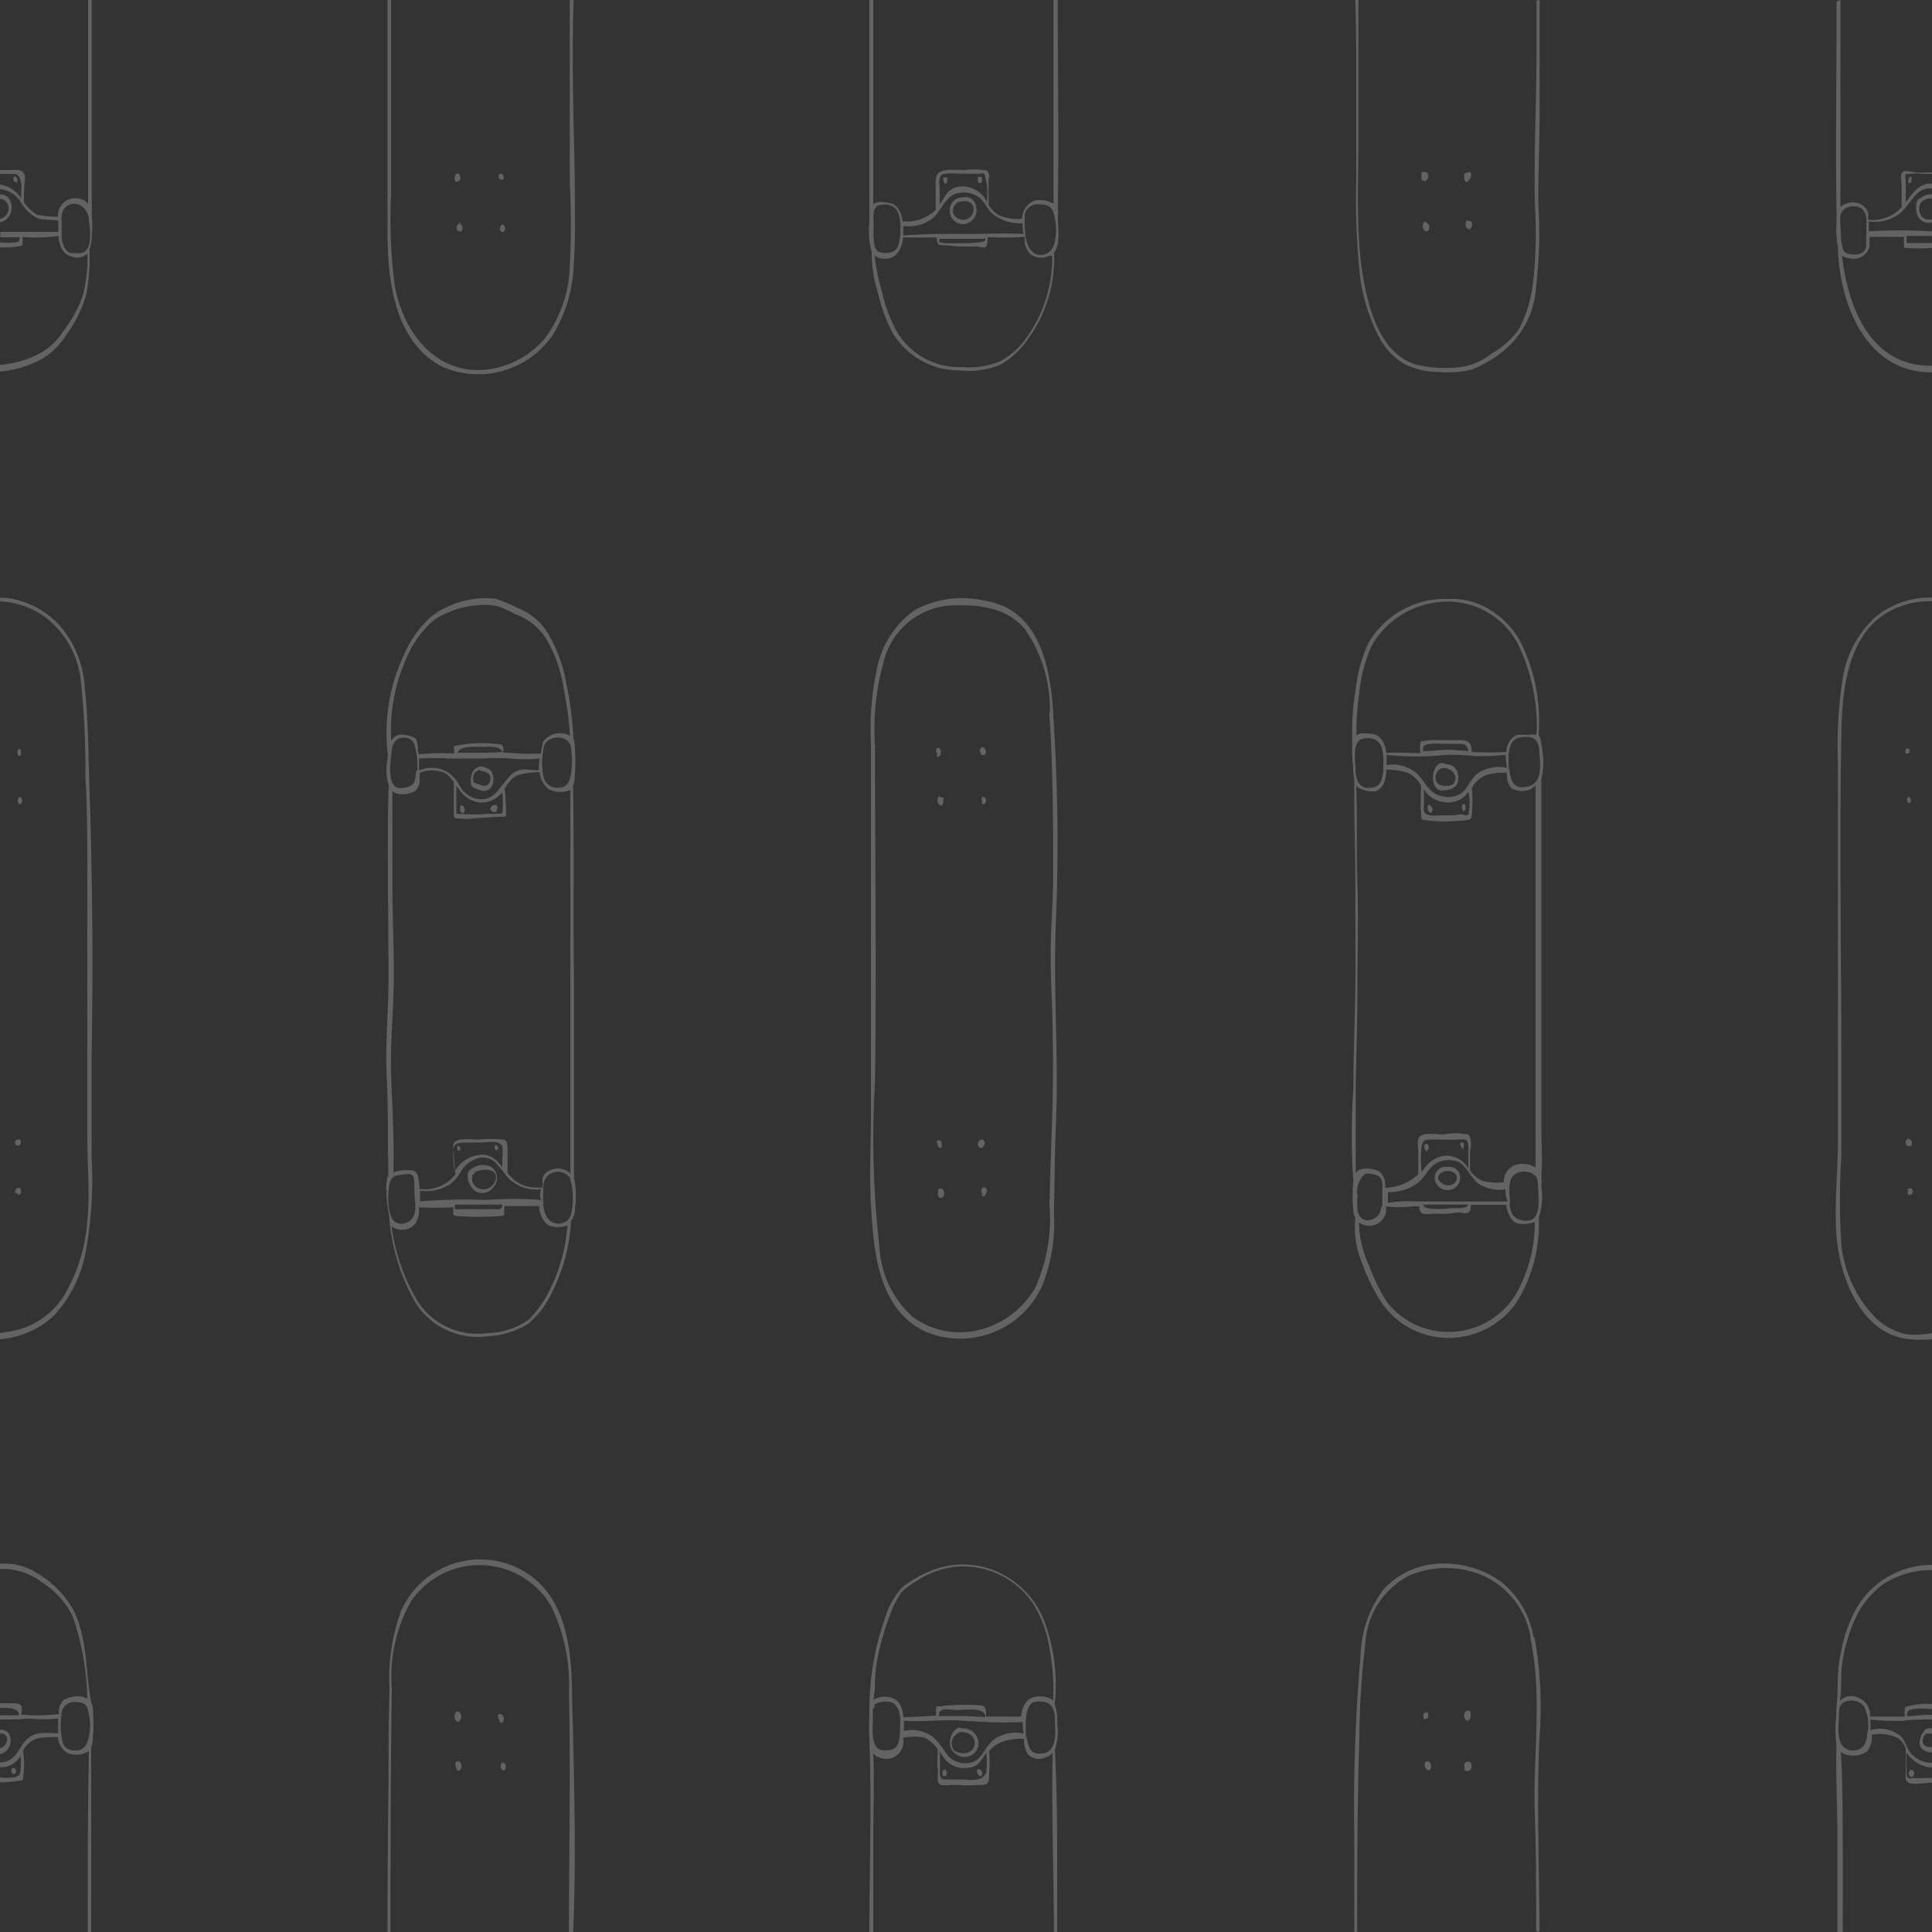 <svg xmlns="http://www.w3.org/2000/svg" viewBox="0 0 100 100"><rect x="0" y="0" width="100" height="100" fill="#333333" stroke="none"/><title>skateboards</title><g id="Layer_2" data-name="Layer 2"><g id="Layer_1-2" data-name="Layer 1"><path d="M95.11,100q0-2.23,0-4.47c0-1.72-.09-3.45-.06-5.16,0,0,0,0,0-.06a6.87,6.87,0,0,1,0-1.57,3.11,3.11,0,0,1,0-.32v0c.12-.94,0-1.87.22-2.8A7.68,7.68,0,0,1,96,83.4,4.54,4.54,0,0,1,99.79,81H100v.27h-.2a4.58,4.58,0,0,0-2.36.75A4.67,4.67,0,0,0,96,83.84a8.44,8.44,0,0,0-.66,2.37c-.08.61,0,1.23-.11,1.84a.78.78,0,0,1,.9-.2,1,1,0,0,1,.67,1h1.8a1.25,1.25,0,0,1,0-.43s0-.06,0-.06a3.8,3.8,0,0,1,1.4-.16v.25h-.26a3.75,3.75,0,0,0-.67,0c-.31.07-.38.11-.36.38.43,0,.86-.09,1.29-.07V89c-.5,0-1,0-1.5.07A12,12,0,0,1,96.81,89h0a5.23,5.23,0,0,1,0,.56,1.66,1.66,0,0,1,1.58.31c.23.24.28.58.48.84a1.46,1.46,0,0,0,1,.53H100v.25h0a1.7,1.7,0,0,1-1.21-.63l-.1-.15a5.86,5.86,0,0,0,0,.94v.18c0,.19.13.26.3.2a5.09,5.09,0,0,0,.55,0H100v.24h0c-.29,0-1,.13-1.21,0s-.14-.24-.15-.42c0-.45,0-.9,0-1.36a1.36,1.36,0,0,0-.36-.5,2.11,2.11,0,0,0-1.4-.2h0a1.19,1.19,0,0,1-.24.86,1.28,1.28,0,0,1-1,.19.57.57,0,0,1-.36-.19c.1,1.63.09,3.28.1,4.91s0,3,0,4.47ZM4.54,100c0-3.12,0-6.24.06-9.36l0,0a1.28,1.28,0,0,1-1.06.12A1,1,0,0,1,3,89.91c-.33,0-.68,0-1,.06a1.21,1.21,0,0,0-.81.65,4.58,4.58,0,0,1,0,1.43s0,.07,0,.08A5.26,5.26,0,0,1,0,92.25V92a2.59,2.59,0,0,0,.69,0c.36-.07.36-.18.38-.48a4.53,4.53,0,0,0,0-.64A1.18,1.18,0,0,1,0,91.47v-.25c.8,0,.9-.67,1.36-1.16s1.07-.34,1.65-.35c0-.27,0-.54,0-.76a.05.05,0,0,1,0,0,7.62,7.62,0,0,1-1.51,0C1,89,.55,89,.08,89H0v-.22H.07l.91,0c0-.41-.57-.39-1-.37v-.25l.69,0c.49,0,.49.14.43.59A10.53,10.53,0,0,0,3,88.73a.09.09,0,0,1,.06,0,.08.08,0,0,1,0,0A.83.83,0,0,1,3.29,88a1.43,1.43,0,0,1,1-.17.8.8,0,0,1,.23.1,14.06,14.06,0,0,0-.76-4.28,4.52,4.52,0,0,0-1.62-1.77A3.33,3.33,0,0,0,0,81.21v-.27a3.07,3.07,0,0,1,1.94.5,5.14,5.14,0,0,1,1.78,1.75c.83,1.5.69,3.29,1,4.93a.66.66,0,0,1,.08.26,9,9,0,0,1,0,1.64,1.23,1.23,0,0,1-.08.44v0c0,3.18,0,6.37,0,9.56Zm65.56,0c0-1.68,0-3.37,0-5a89.83,89.83,0,0,1,.32-9.28,6,6,0,0,1,1.18-3.44,4.13,4.13,0,0,1,3.08-1.35,5.06,5.06,0,0,1,3,.93,4.61,4.61,0,0,1,1.69,2.86.12.12,0,0,1,.07.1A20.61,20.61,0,0,1,79.68,90c-.08,1.77-.08,3.52-.05,5.29l.06,4.68h-.18c0-2.15,0-4.3-.08-6.46-.05-2.88.39-5.83-.21-8.67a.28.28,0,0,1,0-.13,4.28,4.28,0,0,0-2.49-3.17,4.88,4.88,0,0,0-3.77,0,4.24,4.24,0,0,0-2.3,3.63,41.57,41.57,0,0,0-.3,4.73c-.1,3.36-.12,6.73-.11,10.09ZM45,100c0-3.32.12-6.65,0-10A.15.15,0,0,1,45,90a9.81,9.81,0,0,1,0-1.21c0-.13,0-.27,0-.39v0a14.2,14.2,0,0,1,.8-4.62,4,4,0,0,1,.93-1.65,6.46,6.46,0,0,1,1.54-.86,4.38,4.38,0,0,1,3.61.21,4.6,4.6,0,0,1,2.28,2.74,9.32,9.32,0,0,1,.43,4,2.4,2.4,0,0,1,.13,1,3,3,0,0,1-.12,1.36v0c.17,3.15.11,6.33.12,9.49h-.17c0-3.16-.14-6.33-.06-9.48v.13a.86.86,0,0,1-.4.25.77.77,0,0,1-.91-.2A1.51,1.51,0,0,1,53,90l0,0a3.06,3.06,0,0,0-1.08.14,1.63,1.63,0,0,0-.72.49h0a7.46,7.46,0,0,1,0,1.16c0,.14,0,.4-.09.51s-.29.08-.41.09c-.34,0-.69.05-1,0l-.55,0a1.63,1.63,0,0,1-.44,0,.23.23,0,0,1-.12-.09c-.12-.16,0-.56-.05-.75s0-.64,0-1a1.74,1.74,0,0,0-.67-.6,2.68,2.68,0,0,0-1.13,0,.89.89,0,0,1-1.26,1,.42.42,0,0,1-.28-.22c.06,1.55,0,3.1,0,4.64s0,3.17,0,4.76Zm-24.94,0q0-3.81.05-7.62c0-1.66,0-3.31.05-5a10.07,10.07,0,0,1,.6-4,4.48,4.48,0,0,1,6-2.24c2.46,1.18,2.8,3.91,2.85,6.35a.12.12,0,0,1,0,.09c0,.85.05,1.7.06,2.54.07,3.25.14,6.52,0,9.77V100h-.22c0-4.13.09-8.25,0-12.38a.3.3,0,0,1,0-.1,9.22,9.22,0,0,0-.94-4.42,4.3,4.3,0,0,0-7.23-.23,8,8,0,0,0-1,4.54c-.06,4.19-.07,8.39-.07,12.59Zm28.59-9.34c0,.33,0,.67,0,1,0,.5.09.44.45.45h.65c.43,0,1.13.15,1.3-.39a3.93,3.93,0,0,0,0-1h0c-.31.47-.44.78-1.07.79a1.28,1.28,0,0,1-1.22-.67Zm50.26.94a.1.1,0,0,1,0,0c.18,0,.23.31.07.37s-.25-.23-.12-.32ZM49,91.72c0,.09,0,.21-.11.21s-.11-.09-.11-.15a.24.24,0,0,1,.07-.18.06.06,0,0,1,.09,0A.23.23,0,0,1,49,91.72Zm1.59.07h0a.24.24,0,0,1,0-.2.1.1,0,0,1,.12,0,.11.11,0,0,1,.09.07.23.23,0,0,1,0,.26.06.06,0,0,1-.07,0s0,0-.07,0l0-.06ZM.72,91.52c.05,0,.08,0,.09.08a.17.17,0,0,1,0,.17.16.16,0,0,1-.08.06c-.09,0-.13-.09-.14-.15s0-.19.13-.16Zm22.91,0a.24.24,0,0,1-.05-.14.5.5,0,0,1,0-.12s0-.1.1-.1a.21.21,0,0,1,.19.14c.05.1,0,.31-.1.34S23.65,91.62,23.63,91.54Zm2.54-.13a.16.16,0,0,1,0,.1s0,.16-.11.15-.19-.22-.12-.35a.11.11,0,0,1,.19,0A.19.19,0,0,1,26.17,91.41Zm47.6.1a.28.28,0,0,1,0-.25s0-.08.09-.08a.23.23,0,0,1,.21.21c0,.08,0,.26-.12.26a.18.18,0,0,1-.16-.13ZM76,91.18h0c.22,0,.24.43,0,.48s-.18-.09-.2-.19,0-.25.11-.28ZM52.93,89.13c-1,.06-2.1,0-3.15-.07s-2,.08-3,0a3,3,0,0,1,0,.53,1.81,1.81,0,0,1,1.62.41,8.11,8.11,0,0,1,.51.65,1.17,1.17,0,0,0,1.12.61c.8,0,.89-.85,1.45-1.25a1.94,1.94,0,0,1,1.5-.28A6,6,0,0,1,52.93,89.13Zm-3.2.34a.79.79,0,0,1,.88.54.7.7,0,0,1-.42.88.77.77,0,0,1-1-.48c-.09-.36.08-.93.52-1A.05.05,0,0,1,49.73,89.47Zm50.27.06v.2h-.08l-.18,0a.39.39,0,0,0-.11.06h0s0,.06,0,0a.5.5,0,0,0-.11.34c0,.26.32.33.53.29v.29c-.32,0-.7-.15-.69-.5a1,1,0,0,1,.22-.6c.07-.15.23-.14.39-.17Zm-100,0a.52.52,0,0,1,.44.18.72.72,0,0,1-.23,1,.48.48,0,0,1-.21.07v-.29H0c.29-.08.52-.47.25-.71A.3.3,0,0,0,0,89.73Zm53.1.32c.17.47.12,1,.86.91s.68-1.06.64-1.64c0-.34,0-.81-.42-1a1.3,1.3,0,0,0-.73,0C53,88.44,53.1,89.38,53.1,89.85Zm-3.42-.2a1.14,1.14,0,0,0-.3.23.59.59,0,0,0,0,.72.86.86,0,0,0,.75.1.52.52,0,0,0,.13-.89A.87.87,0,0,0,49.68,89.65Zm47-.05a2.25,2.25,0,0,0-.2-1.29.89.89,0,0,0-.86-.27c-.44.11-.43.43-.44.79,0,.54-.19,1.51.5,1.74a.74.74,0,0,0,.82-.25,1.55,1.55,0,0,0,.15-.65ZM45.18,88.43a4.46,4.46,0,0,0,0,.52c0,.41-.14,1.47.42,1.63a1.55,1.55,0,0,0,.48,0c.42-.08.46-.46.5-.81a.13.13,0,0,1,0-.06c0-.52.15-1.32-.44-1.6a1.27,1.27,0,0,0-.88.11.46.46,0,0,0,0,.1h0A.09.09,0,0,1,45.18,88.43Zm-42,.3a.12.12,0,0,1,0,.07,3.69,3.69,0,0,0,.06,1.37.59.59,0,0,0,.59.43.62.62,0,0,0,.67-.38,2.63,2.63,0,0,0,.11-1.45c-.1-.6-.25-.66-.7-.67A.65.65,0,0,0,3.18,88.73Zm41.87,1.35h0l0,0s0,0,0,0S45.05,90.11,45.05,90.08Zm31.07-1.39h0l0,0a.33.33,0,0,1,0,.14c0,.11-.09.29-.23.21a.33.33,0,0,1-.06-.42.14.14,0,0,1,.12-.07A.13.13,0,0,1,76.12,88.69Zm-52.42.42c.13,0,.17-.17.17-.26s-.05-.26-.18-.26-.17.17-.16.27S23.58,89.11,23.7,89.11Zm2.16-.1c-.08,0-.11-.2-.06-.27l0,0a.1.1,0,0,1,.13,0h0a.15.15,0,0,1,.12.11.27.27,0,0,1,0,.23c0,.07-.09.12-.16.07A.16.16,0,0,1,25.86,89Zm48-.4h0a.27.27,0,0,1,.07.14c0,.07,0,.17-.07.2a.14.14,0,0,1-.17,0s0,0,0,0a.05.05,0,0,1,0,0,.09.09,0,0,1,0-.07.28.28,0,0,1,0-.2.11.11,0,0,1,.14,0S73.84,88.59,73.86,88.61ZM54.51,88a10.78,10.78,0,0,0-.18-2.6,6.12,6.12,0,0,0-.81-2.32,4.36,4.36,0,0,0-3.8-2,4.27,4.27,0,0,0-2.16.68,4.92,4.92,0,0,0-.86.61,4.35,4.35,0,0,0-.62,1.19,13.5,13.5,0,0,0-.69,2.43,9.17,9.17,0,0,0-.11,1.38c0,.2-.05.4-.07.61a1.15,1.15,0,0,1,.94-.1c.41.11.57.52.61,1,.55,0,1.12-.06,1.69-.07,0-.14,0-.27,0-.41s0-.06,0-.06a11.5,11.5,0,0,1,2.27-.07c.33,0,.32.27.32.58.61,0,1.21,0,1.81,0,.05-.45.21-.87.64-1A1.25,1.25,0,0,1,54.51,88ZM51,88.87c0-.54-1.08-.36-1.46-.36-.18,0-.63-.08-.78,0s-.16.16-.17.31c.4,0,.8,0,1.19,0S50.58,88.87,51,88.87Zm22.89-.05v0ZM100,69.32a6,6,0,0,1-1.12,0c-2.57-.21-3.68-3.26-3.83-5.44-.11-1.61.08-3.24.08-4.85s0-3.3,0-4.95c0-3.24,0-6.48,0-9.71,0-1.66,0-3.31,0-5a22.63,22.63,0,0,1,.25-4.27A5.48,5.48,0,0,1,97,32a4.44,4.44,0,0,1,3-1.07v.19a4.31,4.31,0,0,0-1.23.14c-3,.78-3.41,4-3.46,6.59-.11,5.87,0,11.74,0,17.61,0,1.45,0,2.91,0,4.36a35.46,35.46,0,0,0,0,4.61,6.37,6.37,0,0,0,1.64,3.64,3.2,3.2,0,0,0,1.8,1A4.73,4.73,0,0,0,100,69ZM0,30.94l.26,0A4.49,4.49,0,0,1,3.11,32.4a5.37,5.37,0,0,1,1.28,3.2c.17,1.59.18,3.21.23,4.82s.1,3.16.12,4.74q.09,4.76,0,9.5c0,1.73,0,3.46,0,5.18a20.64,20.64,0,0,1-.33,5.09,6.65,6.65,0,0,1-1.64,3.19A4.69,4.69,0,0,1,0,69.32V69l.42-.07a4.06,4.06,0,0,0,3-2.05,8.94,8.94,0,0,0,1.1-3.66c.14-1.44,0-2.9,0-4.34l0-4.58a.12.12,0,0,1,0-.09c0-3,0-6.08,0-9.12,0-1.64,0-3.29-.1-4.94a42.78,42.78,0,0,0-.24-4.94A4.75,4.75,0,0,0,2.28,31.9,4.3,4.3,0,0,0,0,31.13Zm54.51,5.9a.2.2,0,0,1,0,.09,99.37,99.37,0,0,1,.15,10.64c-.16,3.51.14,7,0,10.53-.07,1.56-.07,3.12-.11,4.68a8.81,8.81,0,0,1-.62,3.81,4.67,4.67,0,0,1-6,2.35c-2.49-1.15-2.71-4.18-2.85-6.59-.09-1.54,0-3.07,0-4.6s0-3.26,0-4.88c0-3.19,0-6.39,0-9.58,0-1.6,0-3.19,0-4.79a14.91,14.91,0,0,1,.37-4.16,4.91,4.91,0,0,1,1.89-2.76A5.17,5.17,0,0,1,51,31.1C53.8,31.56,54.35,34.49,54.51,36.84ZM70,38.45v0a12.67,12.67,0,0,1,.17-2.75,7.63,7.63,0,0,1,.67-2.44A4.61,4.61,0,0,1,75,31a3.77,3.77,0,0,1,2.12.56,4.57,4.57,0,0,1,1.52,1.54,9.26,9.26,0,0,1,1,4.94,1,1,0,0,1,.14.49,4.25,4.25,0,0,1,0,1.84c0,.17,0,.31,0,.47,0,.44,0,.88,0,1.31,0,.93,0,1.86,0,2.8,0,1.82,0,3.65,0,5.48s0,3.51,0,5.26c0,.9,0,1.81,0,2.71s.07,1.63,0,2.44h0a2.8,2.8,0,0,1,0,.57A3.33,3.33,0,0,1,79.65,63s0,0,0,.07a7.73,7.73,0,0,1-1.17,4.37,4.3,4.3,0,0,1-3.62,1.81,4.2,4.2,0,0,1-3.42-1.93,10.32,10.32,0,0,1-1-2.1,4.71,4.71,0,0,1-.29-2.16,1.26,1.26,0,0,1-.1-.38,8.13,8.13,0,0,1,0-1.56,33.94,33.94,0,0,1,0-4.73c0-1.76.08-3.51.1-5.27s0-3.58,0-5.38-.07-3.58-.05-5.38a0,0,0,0,1,0,0,3.84,3.84,0,0,1-.06-.73A5.26,5.26,0,0,1,70,38.45ZM20.16,40.78h0a2.79,2.79,0,0,1-.09-1.54c0-.07,0-.14,0-.21a.43.43,0,0,1,0,0,9.47,9.47,0,0,1,.87-5.2,5.52,5.52,0,0,1,1.38-1.92A4.7,4.7,0,0,1,24.57,31a4.19,4.19,0,0,1,1.12,0,9.34,9.34,0,0,1,1.13.48,3.14,3.14,0,0,1,1.65,1.5,7.25,7.25,0,0,1,.83,2.35,17.48,17.48,0,0,1,.38,2.88h0a1.21,1.21,0,0,1,.07.43,9.39,9.39,0,0,1,0,1.5,1.31,1.31,0,0,1-.09.53c.07,3.3,0,6.61.05,9.9,0,3.44,0,6.88,0,10.31a.15.15,0,0,1,0,.08,4.34,4.34,0,0,1,.05,1.56,1,1,0,0,1-.2.66v0a9.39,9.39,0,0,1-1,3.74,4.8,4.8,0,0,1-1.22,1.6,4.47,4.47,0,0,1-2.17.65,3.79,3.79,0,0,1-3.65-1.72,10.45,10.45,0,0,1-1.37-4.39.36.36,0,0,1,0-.11A6.21,6.21,0,0,1,20,61.62a1.84,1.84,0,0,1,.11-.83h0v0c-.06-1.65,0-3.31-.09-5s.08-3.37.09-5.06c0-3.33-.08-6.66,0-10v0Zm.09,22.56a10.19,10.19,0,0,0,1.36,4A3.68,3.68,0,0,0,25.22,69a3.8,3.8,0,0,0,2.15-.7,5.78,5.78,0,0,0,1.16-1.69,8.77,8.77,0,0,0,.71-2.19c.07-.34.09-.68.14-1a1.37,1.37,0,0,1-1,0,1.26,1.26,0,0,1-.47-1H26.1c0,.14,0,.27,0,.41a.1.1,0,0,1-.07.1,14.91,14.91,0,0,1-2.5,0s-.07-.05-.07-.1v-.34a17.47,17.47,0,0,1-1.78,0h0a1.27,1.27,0,0,1-.17.83.89.89,0,0,1-1.25.14h0l0-.31c0,.1,0,.21,0,.31ZM54.34,36.85a7.25,7.25,0,0,0-1.3-4.3c-1-1.16-2.44-1.26-3.88-1.21A3.82,3.82,0,0,0,45.81,34a13.15,13.15,0,0,0-.52,4.67c0,5.77.08,11.55,0,17.32a49.94,49.94,0,0,0,.23,8.56,5.2,5.2,0,0,0,1.71,3.6,4.12,4.12,0,0,0,3.31.72,4.63,4.63,0,0,0,3.06-2.25,8.72,8.72,0,0,0,.72-4.26c.06-2.84.23-5.69.17-8.53,0-1.41-.1-2.82-.11-4.23s.12-2.71.13-4.06c0-2.88,0-5.76-.2-8.64A.19.19,0,0,1,54.34,36.85ZM78,62.36c-.63,0-1.25,0-1.87,0,0,.18,0,.32-.14.4s-.35,0-.49,0-.38.05-.57.06-.54,0-.8,0a1.29,1.29,0,0,1-.48,0,.34.34,0,0,1-.18-.38l-.37,0a5.63,5.63,0,0,1-1.36,0v.16s0,.06,0,.09v0s0,0,0,.06a.89.89,0,0,1-1.23.62.48.48,0,0,1-.17-.1,5.43,5.43,0,0,0,.52,2.23,9.88,9.88,0,0,0,.9,1.85A4,4,0,0,0,75,68.94a4.09,4.09,0,0,0,3.38-1.82,7.39,7.39,0,0,0,1.06-3.89.46.46,0,0,1-.16.07c-.31.07-.76.12-1-.15a1.51,1.51,0,0,1-.32-.78ZM21.43,61c-.08-.32-.37-.23-.6-.2s-.59,0-.67.51a3.51,3.51,0,0,0,0,1.37c.06.25.15.56.42.63a.65.65,0,0,0,.39,0c.47-.14.57-.61.52-1.05S21.46,61.39,21.43,61Zm8.09,0,0,0a.76.76,0,0,0-1.39.28,8.8,8.8,0,0,0,0,1.15c.05.42.25.88.74.9a.63.63,0,0,0,.68-.46,3.68,3.68,0,0,0,0-1.72A.13.13,0,0,1,29.52,61Zm48.62,1.35a1.09,1.09,0,0,0,.18.56.92.92,0,0,0,.92.24c.52-.19.39-1.22.37-1.62s0-.56-.23-.75a.93.93,0,0,0-.86-.06c-.56.25-.37,1.07-.36,1.55A.19.19,0,0,1,78.14,62.33Zm-6.59.08c0-.35,0-.71,0-1.06s-.11-.53-.48-.59-.41-.1-.64.25a1.16,1.16,0,0,0-.16.89,3.46,3.46,0,0,0,0,.79c.11.32.29.51.64.44a.71.71,0,0,0,.58-.64A.19.19,0,0,1,71.55,62.41ZM26,62.35H25l-1.46,0a1.94,1.94,0,0,1,0,.24c.45,0,.9,0,1.36,0,.23,0,.47,0,.7,0S26,62.64,26,62.35Zm50,0-1.17,0c-.39,0-.77,0-1.16,0,0,.34,1.24.21,1.45.19S75.89,62.6,76,62.35Zm2-.8a2,2,0,0,1-1.54-.33c-.54-.52-.63-1.23-1.55-1.17s-1,.76-1.53,1.18a2.42,2.42,0,0,1-1.54.47c0,.19,0,.38,0,.56a5.94,5.94,0,0,1,1.46-.07c.53,0,1.06,0,1.6,0,1,0,2.1,0,3.15,0C77.94,62,77.92,61.75,77.92,61.55Zm-50,0a2,2,0,0,1-1.5-.41c-.58-.44-.78-1.35-1.67-1.21a1.49,1.49,0,0,0-1,.75,2.07,2.07,0,0,1-.53.61,2.29,2.29,0,0,1-1.56.34c0,.18,0,.36,0,.55a30.51,30.51,0,0,1,3.45-.07,19.1,19.1,0,0,1,2.83,0C27.93,62,27.94,61.79,28,61.59Zm20.57.18h0a.2.2,0,0,1,0-.17.17.17,0,0,1,.22,0,.31.31,0,0,1,.07.28.16.16,0,0,1-.18.16c-.1,0-.14-.13-.15-.22Zm2.29.08a.23.23,0,0,1-.05-.27.14.14,0,0,1,.09-.08l.06,0,.05,0s0,.07.07.11a.16.16,0,0,1,0,.12.1.1,0,0,1,0,0,.1.1,0,0,1-.07.08A.09.09,0,0,1,50.81,61.85Zm48-.31h0c.09,0,.13.07.14.15a.18.18,0,0,1-.09.18.14.14,0,0,1-.14,0,.24.24,0,0,1,0-.23C98.67,61.55,98.73,61.5,98.79,61.54Zm-98,.23a.18.18,0,0,0,.09.1c.16.05.19-.29.06-.34h0a.08.08,0,0,0-.09,0h0A.23.23,0,0,0,.79,61.77Zm50,.08h0ZM24.33,60.56a1,1,0,0,1,1.06-.18.7.7,0,0,1,.14,1.08.72.72,0,0,1-.57.29.62.62,0,0,1-.56-.31.92.92,0,0,1-.19-.62s0,0,0-.06a.41.41,0,0,1,.07-.15Zm50.39-.16a.34.34,0,0,1,.14,0h.08l.15,0a.57.57,0,0,1,.43.29.64.64,0,0,1-.36.87.68.68,0,0,1-.89-.48A.58.58,0,0,1,74.72,60.4Zm-50.14.27a.15.15,0,0,1,0,.06c-.15.1-.14.07-.14.28s0,.16.07.27a.6.6,0,0,0,.34.26.65.65,0,0,0,.75-.35c.29-.6-.37-.72-.74-.61A.79.79,0,0,0,24.58,60.67Zm4.94,0c0-3.34,0-6.68,0-10s0-6.51,0-9.76l-.07,0a1.27,1.27,0,0,1-1.06-.07,1.18,1.18,0,0,1-.45-.87,4.29,4.29,0,0,0-1.07.13c-.38.11-.53.41-.75.71.05.45.07.91.08,1.36,0,0,0,.1-.06.1-.48,0-1,.06-1.43.07a3.73,3.73,0,0,1-1.16,0s-.06-.07-.06-.1c0-.58,0-1.16,0-1.74A1.33,1.33,0,0,0,23,40,1.69,1.69,0,0,0,21.72,40a2.62,2.62,0,0,1,0,.28s0,.08,0,.09a.69.69,0,0,1-.22.56,1.29,1.29,0,0,1-.94.15.68.68,0,0,1-.25-.14c0,1.6,0,3.2,0,4.81s.09,3.37.07,5.06-.2,3.38-.13,5.06.16,3.21.11,4.81v.22a1.62,1.62,0,0,0,0-.22h0a1.68,1.68,0,0,1,.67-.11h0l.27,0a.38.38,0,0,1,.34.37h0a3.09,3.09,0,0,1,.08.6h0a2,2,0,0,0,1.86-.77c-.05-.34-.07-.69-.09-1,0-.14-.08-.46,0-.6.18-.31,1-.17,1.32-.19a6.1,6.1,0,0,1,1.13,0c.12,0,.2,0,.27.11s.07.44.06.61c0,.35,0,.69,0,1a1.92,1.92,0,0,0,.81.65,2.44,2.44,0,0,0,1,.11l0-.26a.68.68,0,0,1,0-.2v0s0,0,0,0a.62.62,0,0,1,.26-.36,1,1,0,0,1,.92-.08,1,1,0,0,1,.32.24v0ZM71.76,39.84c0,.43-.14,1-.59,1.12a1.51,1.51,0,0,1-.91-.22l-.06-.07c.06,1.7,0,3.41.06,5.11s0,3.45,0,5.18-.05,3.38-.09,5.08c0,.86,0,1.73,0,2.6,0,.68,0,1.39,0,2.07a.53.53,0,0,1,.29-.19,1.4,1.4,0,0,1,.9.1.88.88,0,0,1,.34.65c0,.07,0,.14,0,.21a2.53,2.53,0,0,0,1.71-.71c0-.42,0-.84,0-1.26a1.56,1.56,0,0,1,0-.57c.19-.41,1-.19,1.39-.23a2.52,2.52,0,0,1,1.06,0c.12,0,.16,0,.23.16a1.42,1.42,0,0,1,0,.71c0,.35,0,.69,0,1,0,0,0,0,0,0a1.47,1.47,0,0,0,.64.54,3,3,0,0,0,1.11.07.9.9,0,0,1,.56-.88,1.25,1.25,0,0,1,1.08.12c0-.7,0-1.42,0-2.12,0-.91,0-1.81,0-2.71,0-1.76,0-3.51,0-5.27s0-3.65,0-5.48V42.17c0-.44,0-.88,0-1.31a1.5,1.5,0,0,1,0-.22.76.76,0,0,1-.4.26,1.15,1.15,0,0,1-.87-.11A1.21,1.21,0,0,1,78,40a3,3,0,0,0-1.12.13,1.55,1.55,0,0,0-.7.66s0,0,0,.05a6.27,6.27,0,0,1,0,1.3c0,.12,0,.17-.09.26s-1,.1-1.14.12a7,7,0,0,1-1.3-.09c-.06,0-.08-.07-.09-.12a14.92,14.92,0,0,1,0-1.64,1.53,1.53,0,0,0-.72-.68A3.82,3.82,0,0,0,71.76,39.84Zm2.92,20.82c-.16.08-.3.2-.21.42a.59.59,0,0,0,.57.27c.35-.05.53-.5.17-.68A.7.7,0,0,0,74.68,60.66ZM76,60.49c0-.24,0-.47,0-.71s.06-.66-.13-.79a1.87,1.87,0,0,0-.49,0c-.23,0-.46,0-.69,0a4.73,4.73,0,0,0-.65,0c-.29,0-.38,0-.46.36a5.73,5.73,0,0,0,0,1.31l.1-.11a1.48,1.48,0,0,1,1.13-.73A1.28,1.28,0,0,1,76,60.49Zm-50,0c0-.17,0-.34,0-.51a2.57,2.57,0,0,0,0-.62c-.12-.39-.88-.21-1.22-.22s-.45,0-.68,0-.59,0-.63.29a4.87,4.87,0,0,0,.07,1.2l.08-.12a1.64,1.64,0,0,1,1.18-.73C25.4,59.69,25.75,60.08,26.05,60.48Zm-2.33-1.07a.19.19,0,0,1,0-.07.07.07,0,0,1,.12,0v0a.18.18,0,0,1,0,.2.06.06,0,0,1-.07,0h0a.11.11,0,0,1-.06-.09v0A.28.28,0,0,1,23.72,59.41Zm50.08.1c0-.07-.06-.23,0-.28.25-.17.28.42,0,.33C73.83,59.55,73.82,59.53,73.8,59.51Zm-48.08-.25c.05,0,.08.05.1.09a.19.19,0,0,1,0,.15.08.08,0,0,1-.12,0,.2.2,0,0,1-.06-.14C25.61,59.33,25.66,59.23,25.72,59.26Zm50.1.18a.06.06,0,0,1-.08,0s-.07-.08-.08-.13a.18.18,0,0,1,0-.17.08.08,0,0,1,.12,0,.23.23,0,0,1,0,.25Zm-27.29-.29c0-.06,0-.14.12-.14s.13.08.14.14a.33.33,0,0,1,0,.14v0s0,0,0,0a.2.2,0,0,1,0,.08c-.08.08-.16,0-.2-.07A.31.31,0,0,1,48.53,59.15ZM50.78,59a.09.09,0,0,1,.11,0,.23.23,0,0,1,0,.35.14.14,0,0,1-.24,0,.26.26,0,0,1,0-.23A.13.13,0,0,1,50.78,59Zm48,.33c-.06,0-.11-.07-.13-.12a.21.21,0,0,1,.07-.25.11.11,0,0,1,.11,0s.09.05.11.1h0a.3.3,0,0,1,0,.23s-.11.09-.16,0ZM.88,59.29l.1,0s.08-.05.09-.08a.2.2,0,0,0,0-.13C1.06,59,1,58.91.92,59L.84,59a.18.18,0,0,0-.06.17C.78,59.21.81,59.29.88,59.29Zm73,0h0ZM73.7,40.85c0,.26,0,.53,0,.79s-.09.48.32.56a3.43,3.43,0,0,0,.64,0h.65a2.2,2.2,0,0,1,.37-.05c.27.09.38.05.34-.13A2.3,2.3,0,0,0,76,41a1.26,1.26,0,0,1-1.24.52A1.39,1.39,0,0,1,73.7,40.85Zm-50.08-.18c0,.48,0,1,0,1.45a10.59,10.59,0,0,0,1.69,0,2.27,2.27,0,0,0,.45,0c.28,0,.25,0,.26-.31A5.29,5.29,0,0,0,26,41a1.35,1.35,0,0,1-1.13.54,1.46,1.46,0,0,1-1.07-.63Zm.21,1.15a.17.17,0,0,1,0-.12h0a.09.09,0,0,1,.09,0c.11,0,.14.2.12.29s-.06.14-.14.09A.23.23,0,0,1,23.83,41.82Zm50.1.14a.28.28,0,0,1,0-.28s0-.06.08,0,.13.11.14.2-.06.23-.17.17Zm1.92-.06h0s-.06.1-.11.07-.14-.32,0-.35.12.14.11.19A.13.13,0,0,1,75.85,41.9Zm-50.26-.22s0,0,0,0a.07.07,0,0,1,.11,0,.24.24,0,0,1,0,.28c0,.06-.1.1-.16.07A.17.17,0,0,1,25.59,41.68Zm23.1-.4h0s.1,0,.13,0a.23.23,0,0,1,0,.14.2.2,0,0,1,0,.11.26.26,0,0,1-.07.15.07.07,0,0,1-.09,0,.29.29,0,0,1-.12-.34s0-.13.11-.12Zm2.14.3a.31.31,0,0,1,0-.1.26.26,0,0,1,0-.21.11.11,0,0,1,.13,0c.12.07.09.26,0,.35A.1.1,0,0,1,50.83,41.58ZM.92,41.52a.05.05,0,0,1,0,0c0-.08,0-.25.1-.26s.14.16.12.23-.08.18-.16.11Zm97.9-.25c.12,0,.11.33,0,.3s-.1-.09-.11-.14,0-.15.06-.18S98.79,41.24,98.82,41.27ZM1,41.55H1Zm26.93-2.29a7.43,7.43,0,0,1-1.49,0,12.36,12.36,0,0,0-1.49,0c-.57,0-1.15,0-1.72,0a13.2,13.2,0,0,0-1.54,0c0,.2,0,.41,0,.62a1.6,1.6,0,0,1,1.57.15,1.86,1.86,0,0,1,.5.58,1.32,1.32,0,0,0,.76.69c1,.32,1.3-.53,1.84-1.1s1-.31,1.53-.33A4.87,4.87,0,0,1,27.93,39.26Zm50-.19a11,11,0,0,1-1.62.06,12.29,12.29,0,0,0-1.49-.06,14.23,14.23,0,0,1-3.06,0,2.34,2.34,0,0,1,0,.53h0A1.93,1.93,0,0,1,73.3,40c.52.48.61,1.1,1.41,1.22a1.12,1.12,0,0,0,1.18-.42,4.12,4.12,0,0,1,.52-.72A2,2,0,0,1,78,39.74,4.75,4.75,0,0,1,77.93,39.07Zm-3.09.49c.32,0,.59.18.63.57a.75.75,0,0,1-.11.55.89.89,0,0,1-.47.22c-.2,0-.4.07-.55-.11a.86.86,0,0,1-.17-.56c0-.33.22-.91.66-.68Zm-50,.12a.09.09,0,0,1,.08,0,.85.85,0,0,1,.5.22.79.79,0,0,1,.11.5.5.5,0,0,1-.71.49c-.14-.05-.36-.1-.42-.25a.82.82,0,0,1,0-.49A.6.6,0,0,1,24.81,39.68Zm-3.24.2a3.84,3.84,0,0,0-.12-1.23.55.55,0,0,0-.6-.47c-.45,0-.59.41-.62.77s-.26,1.69.36,1.83a1.18,1.18,0,0,0,.59-.09c.34-.17.26-.44.33-.71A.13.13,0,0,1,21.57,39.88Zm56.53-.07a1.87,1.87,0,0,0,.12.58c.21.4.44.39.79.33.84-.15.68-1.21.63-1.83,0-.34-.12-.69-.51-.74a1.7,1.7,0,0,0-.64.06C78,38.45,78.08,39.31,78.1,39.81Zm-50-1a3.46,3.46,0,0,0,0,1.4.72.72,0,0,0,.86.55c.37,0,.52-.37.57-.73a4.58,4.58,0,0,0,0-1.28.59.59,0,0,0-.37-.52c-.39-.15-1,0-1.06.52A.13.13,0,0,1,28.13,38.78Zm43.47.83a2.64,2.64,0,0,0-.1-1,.72.72,0,0,0-.81-.42c-.71,0-.56,1-.53,1.55,0,.37.07.88.51,1a.8.8,0,0,0,.27,0,.56.56,0,0,0,.58-.47,1.79,1.79,0,0,0,.08-.63Zm3,.14a.5.5,0,0,0-.28.59c.06.27.35.33.59.3a.51.51,0,0,0,.32-.1.52.52,0,0,0,.08-.45.62.62,0,0,0-.69-.35Zm-49.76.07a.41.41,0,0,0-.34.31.83.83,0,0,0,0,.22c0,.12,0,.12.11.16l.25.08a.37.37,0,0,0,.38,0,.41.41,0,0,0,.13-.43c-.07-.22-.28-.24-.48-.29ZM48.51,39l0,0a.21.21,0,0,1,0-.29.09.09,0,0,1,0,0h.05c.07,0,.12.1.14.15a.32.32,0,0,1-.07.28.1.1,0,0,1-.15,0ZM.92,38.83a.08.08,0,0,1,0,0,.08.08,0,0,1,.1-.06H1a.08.08,0,0,1,.08.06c0,.07,0,.19,0,.23a.09.09,0,0,1-.1.06c-.07,0-.08-.12-.07-.19A.13.13,0,0,1,.92,38.83ZM50.76,39v0a.26.26,0,0,1,0-.27.1.1,0,0,1,.18,0h0a.19.19,0,0,1,.09.14c0,.06,0,.17-.08.19h0a.1.1,0,0,1-.14,0ZM29.5,38.08a17.81,17.81,0,0,0-.32-2.42,7.26,7.26,0,0,0-.82-2.44,3.12,3.12,0,0,0-1.71-1.44,8,8,0,0,0-.84-.39,3.39,3.39,0,0,0-1.23-.05,4.8,4.8,0,0,0-2.07.72A5.1,5.1,0,0,0,21.07,34a9.06,9.06,0,0,0-.82,4.35c.14-.27.4-.4.88-.28s.44.23.5.61c0,.12,0,.24.05.36A12.26,12.26,0,0,1,23.5,39c0-.1,0-.18,0-.31s0-.06,0-.07a6.68,6.68,0,0,1,2.14-.12c.42,0,.44.12.4.47a2.83,2.83,0,0,1,.41,0A9.92,9.92,0,0,0,28,39a4.6,4.6,0,0,1,.1-.53.08.08,0,0,1,0-.06A1.08,1.08,0,0,1,29.5,38.08Zm69.18.67s0,0,0,0a.07.07,0,0,1,.09,0h0c.1,0,.09.21,0,.25h-.07a0,0,0,0,1-.07,0,.11.11,0,0,1,0-.09v0A.14.14,0,0,1,98.68,38.75ZM26,38.93c-.1-.37-.85-.27-1.17-.27s-1-.06-1.16.3c.44,0,.89,0,1.33,0S25.62,38.94,26,38.93Zm53.54-1a9.79,9.79,0,0,0-1-4.65A4.11,4.11,0,0,0,75,31.14a4.52,4.52,0,0,0-4,2.28,7.75,7.75,0,0,0-.65,2.51,12.76,12.76,0,0,0-.14,2.14c.17-.16.44-.11.69-.09.57,0,.8.5.86,1h0c.53-.06,1.07,0,1.6,0h.16a1.45,1.45,0,0,1,0-.51.12.12,0,0,1,.05-.09,3.24,3.24,0,0,1,.88-.07c.4,0,.79,0,1.18,0s.53.16.55.61a15.31,15.31,0,0,0,1.79,0,1,1,0,0,1,.51-.87,2.81,2.81,0,0,1,.65,0,.59.59,0,0,1,.37,0ZM76,38.87c-.06-.35-.24-.39-.59-.37l-.69,0a5.3,5.3,0,0,0-.69,0c-.34.06-.37.09-.38.38.39,0,.78-.06,1.17-.07S75.61,38.86,76,38.87ZM29.69,0c-.1,3.07,0,6.16.06,9.23,0,1.46.05,2.95-.05,4.41a7.53,7.53,0,0,1-1.07,3.67A4.67,4.67,0,0,1,22.93,19c-2.43-1.23-2.84-4.26-2.87-6.68,0-3.3,0-6.6,0-9.9,0-.81,0-1.61,0-2.42h.18V10.15a26.43,26.43,0,0,0,.19,4.62c.43,2.45,2.18,4.73,4.91,4.34a4.67,4.67,0,0,0,2.85-1.58,6.54,6.54,0,0,0,1.3-3.72,42.66,42.66,0,0,0,0-4.38c0-1.47,0-2.95,0-4.42,0-1.67,0-3.34,0-5Zm50,0c0,2,0,4,0,6,0,1.56-.09,3.12-.06,4.68a23.83,23.83,0,0,1-.13,4.22,4.61,4.61,0,0,1-1.64,3.23,6.35,6.35,0,0,1-1.69,1,5.24,5.24,0,0,1-1.72.12,4,4,0,0,1-1.76-.41,3.56,3.56,0,0,1-1.24-1.26,9.42,9.42,0,0,1-1.1-3.73,36.93,36.93,0,0,1-.15-4.46c0-1.59,0-3.18,0-4.76s0-3.09-.05-4.63h.16c0,2.47,0,5,0,7.42,0,2.75-.2,5.63.55,8.31.37,1.31,1.05,2.75,2.47,3.15a6.48,6.48,0,0,0,2.06.14,3.29,3.29,0,0,0,1.83-.73A4.2,4.2,0,0,0,78.64,17a6.75,6.75,0,0,0,.68-2.15,22.21,22.21,0,0,0,.13-4.16c-.07-2.8.09-5.61.08-8.41,0-.75,0-1.5,0-2.25ZM95.26,0V.71c0,3.31,0,6.64,0,10h0a1,1,0,0,1,.84-.21.74.74,0,0,1,.59.51,1.34,1.34,0,0,1,0,.36,2,2,0,0,0,1.74-.65c0-.36,0-.73,0-1.1,0-.14-.07-.52,0-.65a.23.23,0,0,1,.17-.12,2.68,2.68,0,0,1,.56.08,3.59,3.59,0,0,0,.46,0H100V9h-.44a3,3,0,0,0-.73,0,.58.58,0,0,1-.19,0,.5.5,0,0,0,0,.32c0,.38,0,.77,0,1.15a1.71,1.71,0,0,0,.11-.14c.32-.43.66-.87,1.25-.82h0v.24h-.18c-.76.05-1,1-1.57,1.36a2.16,2.16,0,0,1-1.52.35v.16c0,.12,0,.23,0,.35a28.09,28.09,0,0,1,3.18,0H100v.24h-.06c-.42,0-.83,0-1.25,0v.37c.43,0,.87,0,1.31,0h0v.25a9.09,9.09,0,0,1-1.38,0c-.05,0-.06-.06-.07-.1s0-.32,0-.47c-.59,0-1.19,0-1.78,0,0,.11,0,.22,0,.32a.67.67,0,0,1-.18.52.85.85,0,0,1-.88.26.64.64,0,0,1-.37-.14c.3,2.61,1.41,5.63,4.47,5.71H100v.34h-.21c-3.29-.13-4.59-3.64-4.66-6.47v0a5,5,0,0,1-.07-1.28c0-.12,0-.25,0-.37a.14.14,0,0,1,0-.07c-.06-3.43,0-6.86,0-10.29,0-.24,0-.47,0-.71ZM4.75,0V1c0,1.78,0,3.56,0,5.35,0,.86,0,1.72,0,2.57,0,.47,0,.93,0,1.39,0,.29,0,.58,0,.86a5.35,5.35,0,0,1,0,1.05,2,2,0,0,1-.12.69,10.06,10.06,0,0,1-.18,2.39A6.71,6.71,0,0,1,3.38,17.4a3.55,3.55,0,0,1-1.46,1.31A5.7,5.7,0,0,1,0,19.23v-.34a5.58,5.58,0,0,0,1.71-.43,3.39,3.39,0,0,0,1.58-1.34,6.45,6.45,0,0,0,1-1.84,7.83,7.83,0,0,0,.24-2.16.78.78,0,0,1-.85.15c-.46-.13-.61-.58-.66-1.06a8.86,8.86,0,0,1-1.86.06,1.56,1.56,0,0,1,0,.37s0,.07-.05.08A4.25,4.25,0,0,1,0,12.8H0v-.25a4.1,4.1,0,0,0,.7,0c.27,0,.32-.06.32-.27l-1,0V12c1,0,2,0,3,0,0-.2,0-.39,0-.57-.37-.1-.76,0-1.11-.15a2.59,2.59,0,0,1-.5-.37A2.79,2.79,0,0,1,1,10.34a1.45,1.45,0,0,0-1-.55V9.55a1.59,1.59,0,0,1,1.09.71c0-.39.12-1-.23-1.24C.75,9,.27,9,.12,9H0V8.8l.76,0a.55.55,0,0,1,.43.1.47.47,0,0,1,.1.35,8.77,8.77,0,0,0-.05,1.15.14.14,0,0,1,0,.07,2,2,0,0,0,.71.65A5.51,5.51,0,0,0,3,11.22v-.05s0-.07,0-.08a.9.9,0,0,1,1.2-.78.57.57,0,0,1,.36.25c0-.16,0-.33,0-.49,0-.46,0-.93,0-1.39,0-.86,0-1.72,0-2.58,0-1.75,0-3.5,0-5.25V0Zm50,0V.64c0,3.35.06,6.71,0,10.06a.43.43,0,0,1,0,.05,1.7,1.7,0,0,1,0,.47c0,.44.16,1.42-.19,1.86,0,0,0,0,0,0a7.1,7.1,0,0,1-1.29,4.38,4.34,4.34,0,0,1-1.5,1.42,4.23,4.23,0,0,1-2.09.29,4,4,0,0,1-3.51-2,8.36,8.36,0,0,1-.71-1.94,7.1,7.1,0,0,1-.34-2.19A4,4,0,0,1,45,11.49c0-.13,0-.28,0-.42A.19.19,0,0,1,45,11c0-3.46,0-6.92,0-10.37V0h.2V.62c0,1.76,0,3.52,0,5.29,0,1.55,0,3.11,0,4.66V11c0-.14,0-.27,0-.41h0c.23-.24.65-.11.93-.06s.56.49.59.93a2.21,2.21,0,0,0,1.71-.59v0c0-.44,0-.87,0-1.31A1,1,0,0,1,48.53,9c.24-.3,1-.2,1.37-.19a3.41,3.41,0,0,1,1.06,0c.12,0,.14,0,.21.16s0,.24,0,.34c0,.42,0,.82,0,1.24,0,0,0,.05,0,.06a1.52,1.52,0,0,0,.52.52,2.3,2.3,0,0,0,1.22.19,1,1,0,0,1,.62-.93,1.29,1.29,0,0,1,.94.13l.06,0h0v0c0-3.29,0-6.6,0-9.9V0ZM51.12,12.28c0,.15,0,.36-.08.48s-.34,0-.48,0-.5,0-.76,0a6.48,6.48,0,0,1-.76-.06c-.12,0-.35,0-.45-.05s-.1-.23-.11-.36H46.74c-.06.67-.4,1.25-1.2,1.07a.59.59,0,0,1-.27-.15,10.72,10.72,0,0,0,.39,1.92,7.75,7.75,0,0,0,.74,2A3.75,3.75,0,0,0,49.79,19a4.18,4.18,0,0,0,2-.31,4.08,4.08,0,0,0,1.43-1.34,7,7,0,0,0,1.24-4.11l-.14,0a.94.94,0,0,1-1-.1,1.15,1.15,0,0,1-.28-.6s0,0,0-.06a1.5,1.5,0,0,1,0-.22C52.36,12.31,51.74,12.29,51.12,12.28Zm2,.1a1.06,1.06,0,0,0,.44.75.72.72,0,0,0,1-.48,2.9,2.9,0,0,0,0-1.52c-.11-.47-.33-.53-.73-.55a.69.69,0,0,0-.78.47A6.59,6.59,0,0,0,53.1,12.38Zm42.17.43c0,.13,0,.25,0,.37l0-.42Zm-48.69-.55c0-.5.1-1.43-.5-1.62a1,1,0,0,0-.66,0c-.29.18-.23.61-.22.89s-.1,1.32.25,1.5a1,1,0,0,0,.72,0C46.5,12.91,46.55,12.57,46.58,12.26Zm50,0v-.44c0-.42.08-.86-.35-1.09a.89.89,0,0,0-.76.07c-.29.21-.26.55-.23.87s0,.64.08,1,.12.45.46.49.71,0,.79-.4a.28.28,0,0,0,0-.09v-.37Zm-92-.9v-.05c-.17-1.07-1.54-1-1.41.13a.17.17,0,0,1,0,.07c0,.18,0,.39,0,.59a.12.12,0,0,1,0,.1,1.16,1.16,0,0,0,.22.72c.18.22.26.17.5.18s.57.06.71-.48a3.18,3.18,0,0,0,0-1.07.06.06,0,0,1,0,0A.76.76,0,0,1,4.61,11.31Zm46.36,1h-1.1l-1.24,0c0,.06,0,.12,0,.18a2.09,2.09,0,0,0,.55.05l.67,0a5.69,5.69,0,0,0,.83-.05C51,12.5,51,12.5,51,12.28Zm2-.81A2.23,2.23,0,0,1,51.3,11c-.21-.23-.34-.53-.57-.75A1.34,1.34,0,0,0,49.59,10c-.68.11-.88,1-1.4,1.36a2,2,0,0,1-1.44.33c0,.18,0,.35,0,.5h0c1-.08,2.09-.09,3.12-.08s2.07-.06,3.1,0C52.94,11.88,52.92,11.67,52.92,11.47Zm20.8.4a.3.3,0,0,1-.11-.31c0-.09.09-.21.19-.13a.27.27,0,0,1,.07.08s0,0,.06.06a.28.28,0,0,1,0,.18.21.21,0,0,1-.07.13h0s-.08,0-.12,0A.08.08,0,0,1,73.72,11.87Zm-47.78-.33s.1,0,.13.07a.25.25,0,0,1,0,.25s0,.05-.07.06-.12,0-.15-.09,0,0,0-.05a.24.24,0,0,1,.08-.23s0,0,0,0Zm-2.14,0h0a.14.14,0,0,1,.09.15v.06c0,.07-.06.22-.15.14s0,0-.05,0-.07-.08-.08-.13a.29.29,0,0,1,0-.16.11.11,0,0,1,.1-.07A.09.09,0,0,1,23.8,11.51ZM76,11.43s0,0,.05,0a.15.15,0,0,1,.12.07.24.24,0,0,1,0,.22v0s0,.06,0,0a.16.16,0,0,1-.12.15c-.12,0-.19-.15-.19-.25s0-.17.09-.2H76Zm-2.31.36h0Zm0,0ZM49.91,10.22a.41.41,0,0,1,.35.06.62.62,0,0,1,.27.46.72.72,0,0,1-.68.86.69.69,0,0,1-.69-.77A.66.66,0,0,1,49.91,10.22ZM100,10.06v.21a.73.73,0,0,0-.57.21.54.54,0,0,0-.09.26.66.66,0,0,0,.15.49.56.56,0,0,0,.51.12v.16a.63.63,0,0,1-.69-.24,1,1,0,0,1-.13-.56c0-.14,0-.38.2-.44A.92.92,0,0,1,100,10.06Zm-100,0a.61.61,0,0,1,.41.15.82.82,0,0,1,0,1.06.71.71,0,0,1-.45.24v-.16a.71.71,0,0,0,.37-.23A.52.52,0,0,0,.1,10.3l-.1,0Zm49.6.4a.53.53,0,0,0-.25.3c-.1.33.12.55.43.61a.53.53,0,0,0,.61-.56c0-.41-.46-.46-.76-.35Zm1.47,0A2.92,2.92,0,0,0,51,9.2c0-.2-.1-.27-.28-.21h-.39l-.68,0a3,3,0,0,0-.67,0c-.2,0-.31.06-.35.27s0,.26,0,.38a8.83,8.83,0,0,1,0,1l0-.06c.31-.41.4-.82,1-.92A1.41,1.41,0,0,1,51,10.3ZM48.82,9.23a.11.11,0,0,1,.09-.05s.07,0,.09,0a.28.28,0,0,1,0,.28.1.1,0,0,1-.07.05h0l0,0c-.05,0-.06-.08-.07-.12A.25.25,0,0,1,48.82,9.23Zm50,0c0-.05.07-.09.12-.06a.1.1,0,0,1,0,.08l0,0c0,.07,0,.21-.09.22s0,0-.07,0,0,0,0-.06A.2.2,0,0,1,98.81,9.23ZM50.68,9.15h.06c.11,0,.13.29,0,.33h0c-.06,0-.11,0-.12-.1a.2.2,0,0,1,0-.13v0a.16.16,0,0,1,0-.07ZM.7,9.21c0-.05.05-.08.1-.07s.07.06.08.1a.19.19,0,0,1,0,.18.07.07,0,0,1-.09,0,.12.12,0,0,1-.09-.11A.15.15,0,0,1,.7,9.21ZM76,8.94c.06-.09.15,0,.14.09a.42.42,0,0,1-.05.22.53.53,0,0,1-.12.14.08.08,0,0,1-.12,0,.29.29,0,0,1-.06-.22.2.2,0,0,1,0-.15A.22.22,0,0,1,76,8.93.09.09,0,0,1,76,8.94Zm-52.28.43a.1.1,0,0,1-.16,0,.32.32,0,0,1,0-.27c0-.07.09-.15.17-.11a.15.15,0,0,1,.08.12,0,0,0,0,1,0,0A.23.23,0,0,1,23.76,9.37Zm50-.46h.1a.18.18,0,0,1,.1.15.24.24,0,0,1-.11.28.11.11,0,0,1-.16,0c-.07,0-.1-.14-.08-.19V9a.16.16,0,0,1,.07-.11h.07Zm-47.68.21A.19.19,0,0,0,26,9s-.1,0-.14,0a.2.2,0,0,0,0,.27.14.14,0,0,0,.19,0A.19.19,0,0,0,26.07,9.12Zm-2.3.17v0Zm-.1-.12v0Z" style="fill:#f5f5f5;opacity:0.25"/></g></g></svg>